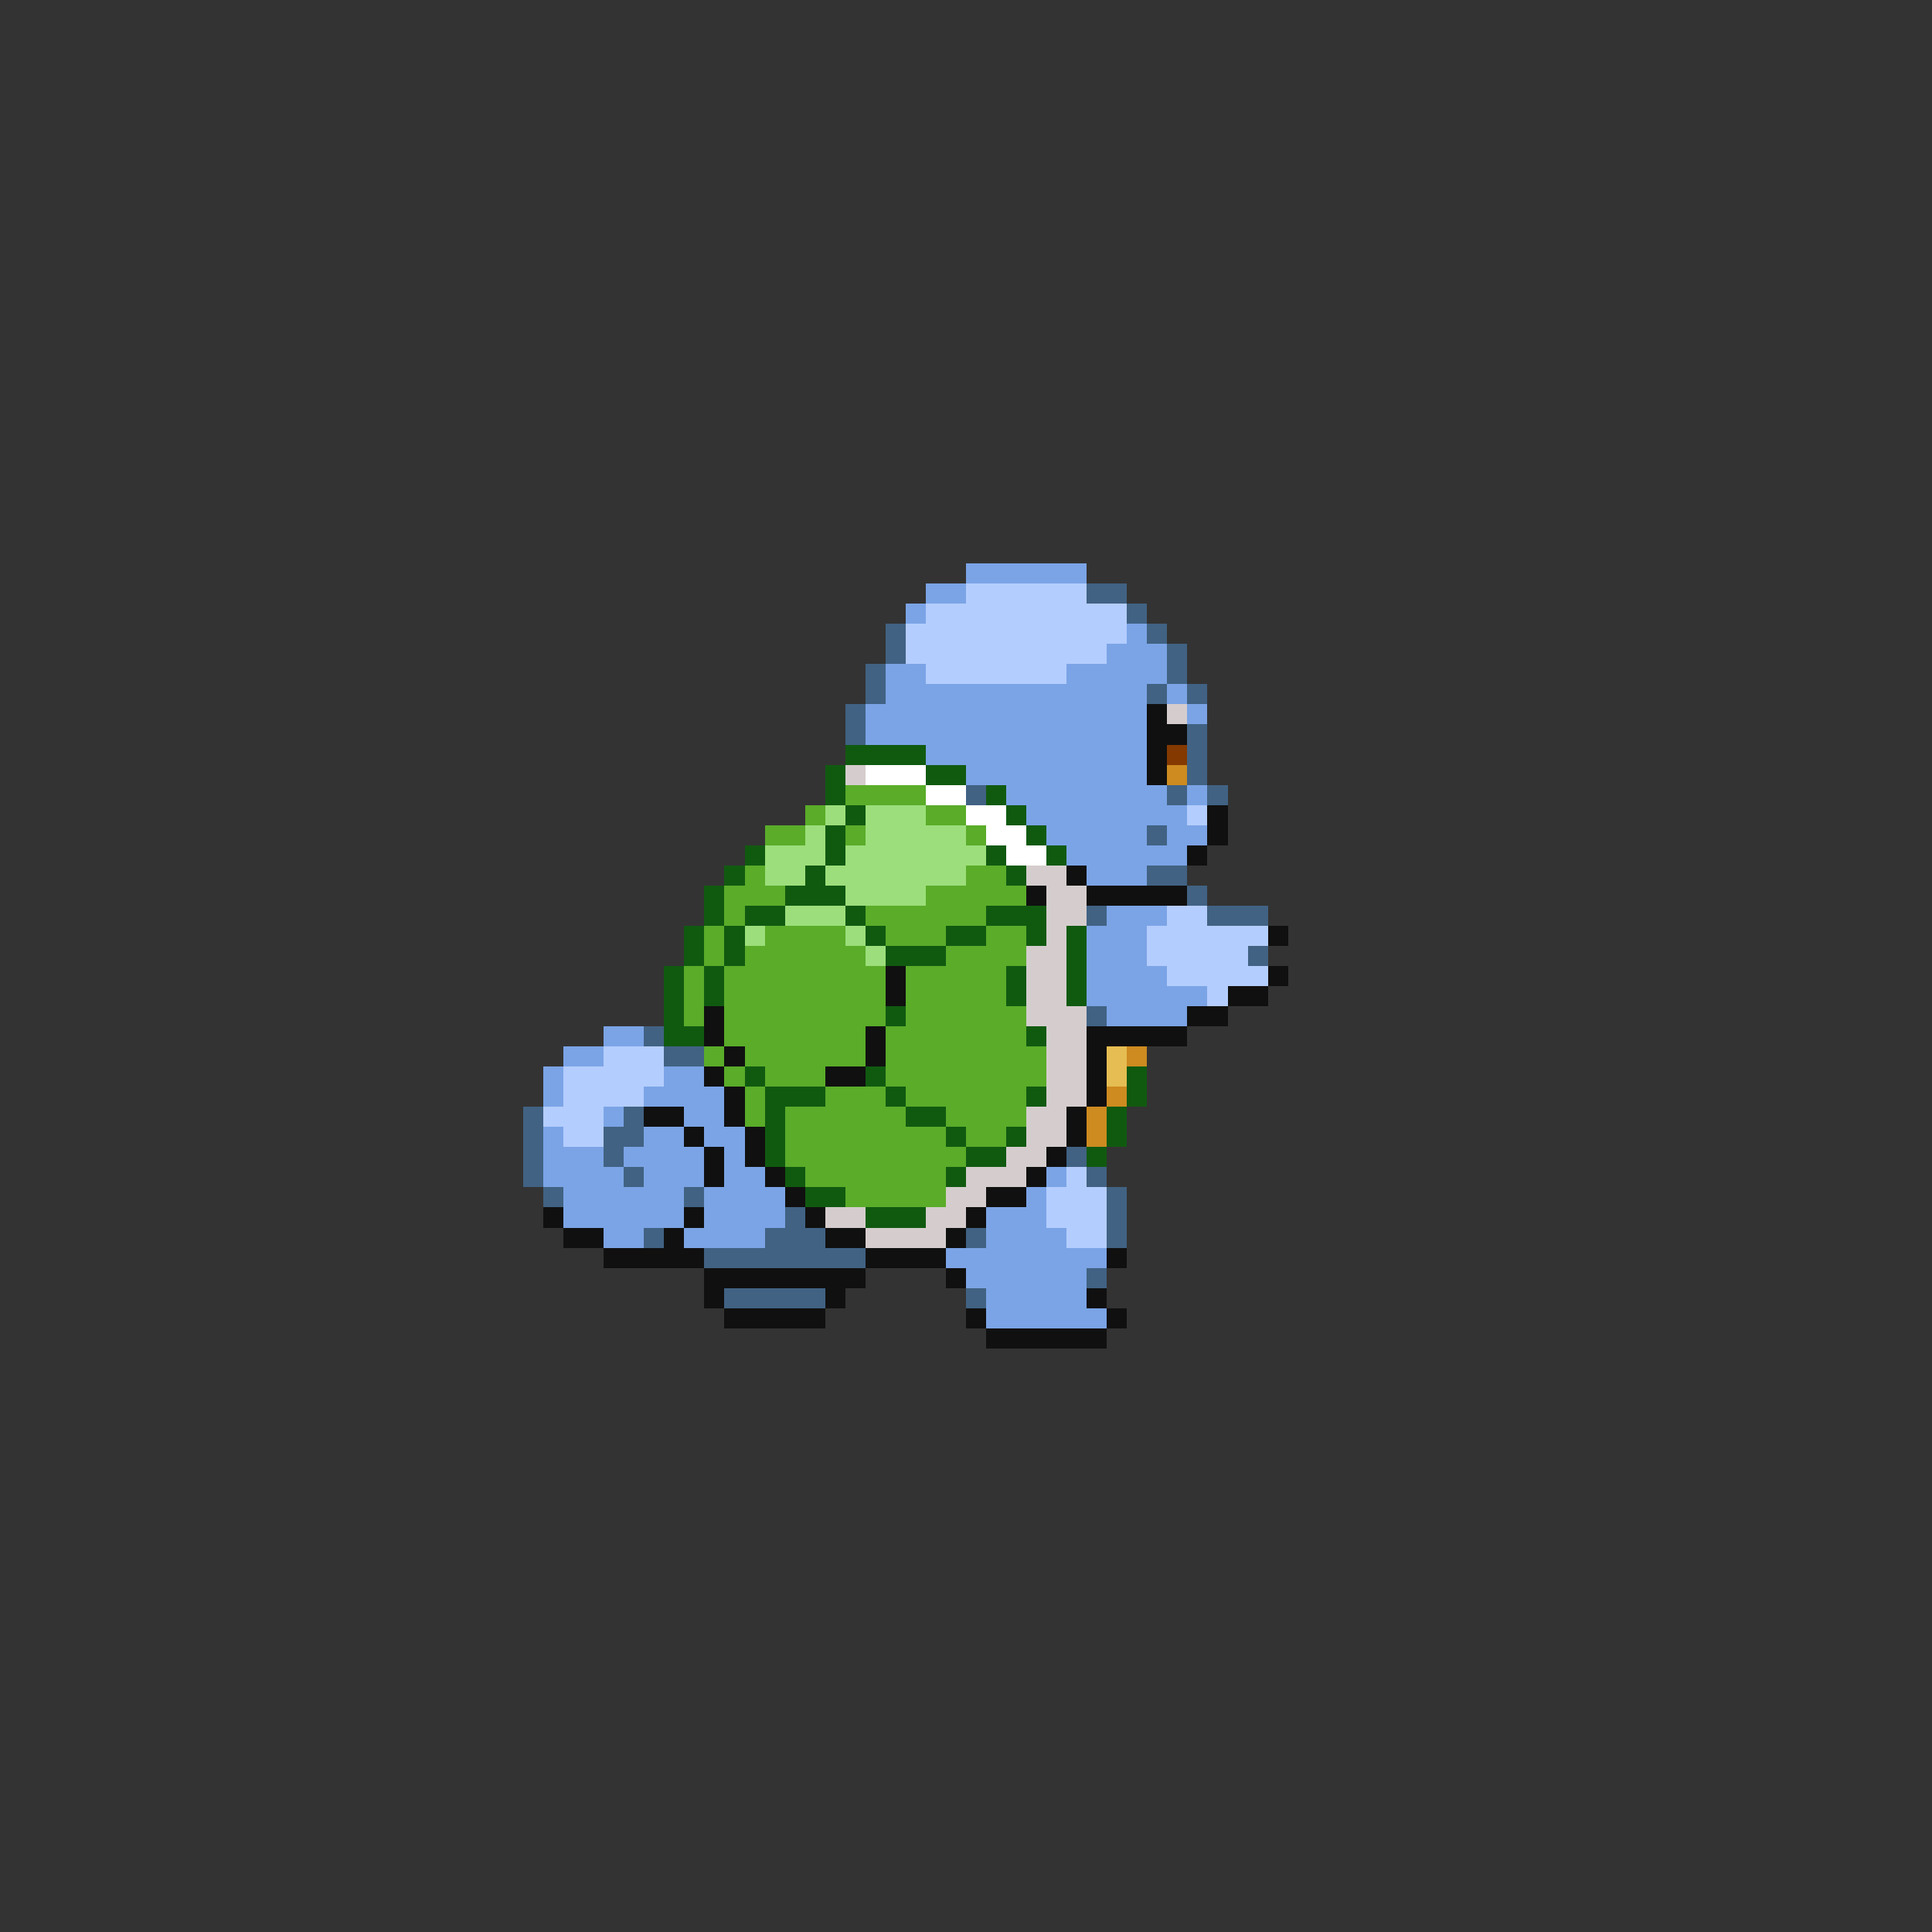 <svg xmlns="http://www.w3.org/2000/svg" viewBox="0 -0.5 96 96" shape-rendering="crispEdges">
<rect x="0" y="-0.5" width="96" height="96" fill="#333333" stroke="none"/>
<path stroke="#7ba4e6" d="M48 28h6M46 29h2M45 30h1M56 31h1M55 32h3M44 33h2M53 33h5M44 34h13M58 34h1M43 35h14M59 35h1M43 36h14M46 37h11M48 38h9M50 39h8M59 39h1M51 40h8M52 41h5M58 41h2M53 42h6M54 43h3M55 45h3M54 46h3M54 47h3M54 48h4M54 49h6M55 50h4M30 51h2M28 52h2M27 53h1M33 53h2M27 54h1M32 54h4M30 55h1M34 55h2M27 56h1M32 56h2M35 56h2M27 57h3M31 57h4M36 57h1M27 58h4M32 58h3M36 58h2M52 58h1M28 59h6M35 59h4M51 59h1M28 60h6M35 60h4M49 60h3M30 61h2M34 61h4M49 61h4M47 62h8M48 63h6M49 64h5M49 65h6" />
<path stroke="#b4cdff" d="M48 29h6M46 30h10M45 31h11M45 32h10M46 33h7M59 40h1M58 45h2M57 46h6M57 47h5M58 48h5M60 49h1M30 52h3M28 53h5M28 54h4M27 55h3M28 56h2M53 58h1M52 59h3M52 60h3M53 61h2" />
<path stroke="#416283" d="M54 29h2M56 30h1M44 31h1M57 31h1M44 32h1M58 32h1M43 33h1M58 33h1M43 34h1M57 34h1M59 34h1M42 35h1M42 36h1M59 36h1M59 37h1M59 38h1M48 39h1M58 39h1M60 39h1M57 41h1M57 43h2M59 44h1M54 45h1M60 45h3M62 47h1M54 50h1M32 51h1M33 52h2M26 55h1M31 55h1M26 56h1M30 56h2M26 57h1M30 57h1M53 57h1M26 58h1M31 58h1M54 58h1M27 59h1M34 59h1M55 59h1M39 60h1M55 60h1M32 61h1M38 61h3M48 61h1M55 61h1M35 62h8M54 63h1M36 64h5M48 64h1" />
<path stroke="#101010" d="M57 35h1M57 36h2M57 37h1M57 38h1M60 40h1M60 41h1M59 42h1M53 43h1M51 44h1M54 44h5M63 46h1M44 48h1M63 48h1M44 49h1M61 49h2M35 50h1M59 50h2M35 51h1M43 51h1M54 51h5M36 52h1M43 52h1M54 52h1M35 53h1M41 53h2M54 53h1M36 54h1M54 54h1M32 55h2M36 55h1M53 55h1M34 56h1M37 56h1M53 56h1M35 57h1M37 57h1M52 57h1M35 58h1M38 58h1M51 58h1M39 59h1M49 59h2M27 60h1M34 60h1M40 60h1M48 60h1M28 61h2M33 61h1M41 61h2M47 61h1M30 62h5M43 62h4M55 62h1M35 63h8M47 63h1M35 64h1M41 64h1M54 64h1M36 65h5M48 65h1M55 65h1M49 66h6" />
<path stroke="#d5cdcd" d="M58 35h1M42 38h1M51 43h2M52 44h2M52 45h2M52 46h1M51 47h2M51 48h2M51 49h2M51 50h3M52 51h2M52 52h2M52 53h2M52 54h2M51 55h2M51 56h2M50 57h2M48 58h3M47 59h2M41 60h2M46 60h2M43 61h4" />
<path stroke="#105a10" d="M42 37h4M41 38h1M46 38h2M41 39h1M49 39h1M42 40h1M50 40h1M41 41h1M51 41h1M37 42h1M41 42h1M49 42h1M52 42h1M36 43h1M40 43h1M50 43h1M35 44h1M39 44h3M35 45h1M37 45h2M42 45h1M49 45h3M34 46h1M36 46h1M43 46h1M47 46h2M51 46h1M53 46h1M34 47h1M36 47h1M44 47h3M53 47h1M33 48h1M35 48h1M50 48h1M53 48h1M33 49h1M35 49h1M50 49h1M53 49h1M33 50h1M44 50h1M33 51h2M51 51h1M37 53h1M43 53h1M56 53h1M38 54h3M44 54h1M51 54h1M56 54h1M38 55h1M45 55h2M55 55h1M38 56h1M47 56h1M50 56h1M55 56h1M38 57h1M48 57h2M54 57h1M39 58h1M47 58h1M40 59h2M43 60h3" />
<path stroke="#833900" d="M58 37h1" />
<path stroke="#ffffff" d="M43 38h3M46 39h2M48 40h2M49 41h2M50 42h2" />
<path stroke="#cd8b20" d="M58 38h1M56 52h1M55 54h1M54 55h1M54 56h1" />
<path stroke="#5aac29" d="M42 39h4M40 40h1M46 40h2M38 41h2M42 41h1M48 41h1M37 43h1M48 43h2M36 44h3M46 44h5M36 45h1M43 45h6M35 46h1M38 46h4M44 46h3M49 46h2M35 47h1M37 47h6M47 47h4M34 48h1M36 48h8M45 48h5M34 49h1M36 49h8M45 49h5M34 50h1M36 50h8M45 50h6M36 51h7M44 51h7M35 52h1M37 52h6M44 52h8M36 53h1M38 53h3M44 53h8M37 54h1M41 54h3M45 54h6M37 55h1M39 55h6M47 55h4M39 56h8M48 56h2M39 57h9M40 58h7M42 59h5" />
<path stroke="#9cde7b" d="M41 40h1M43 40h3M40 41h1M43 41h5M38 42h3M42 42h7M38 43h2M41 43h7M42 44h4M39 45h3M37 46h1M42 46h1M43 47h1" />
<path stroke="#e6bd52" d="M55 52h1M55 53h1" />
</svg>